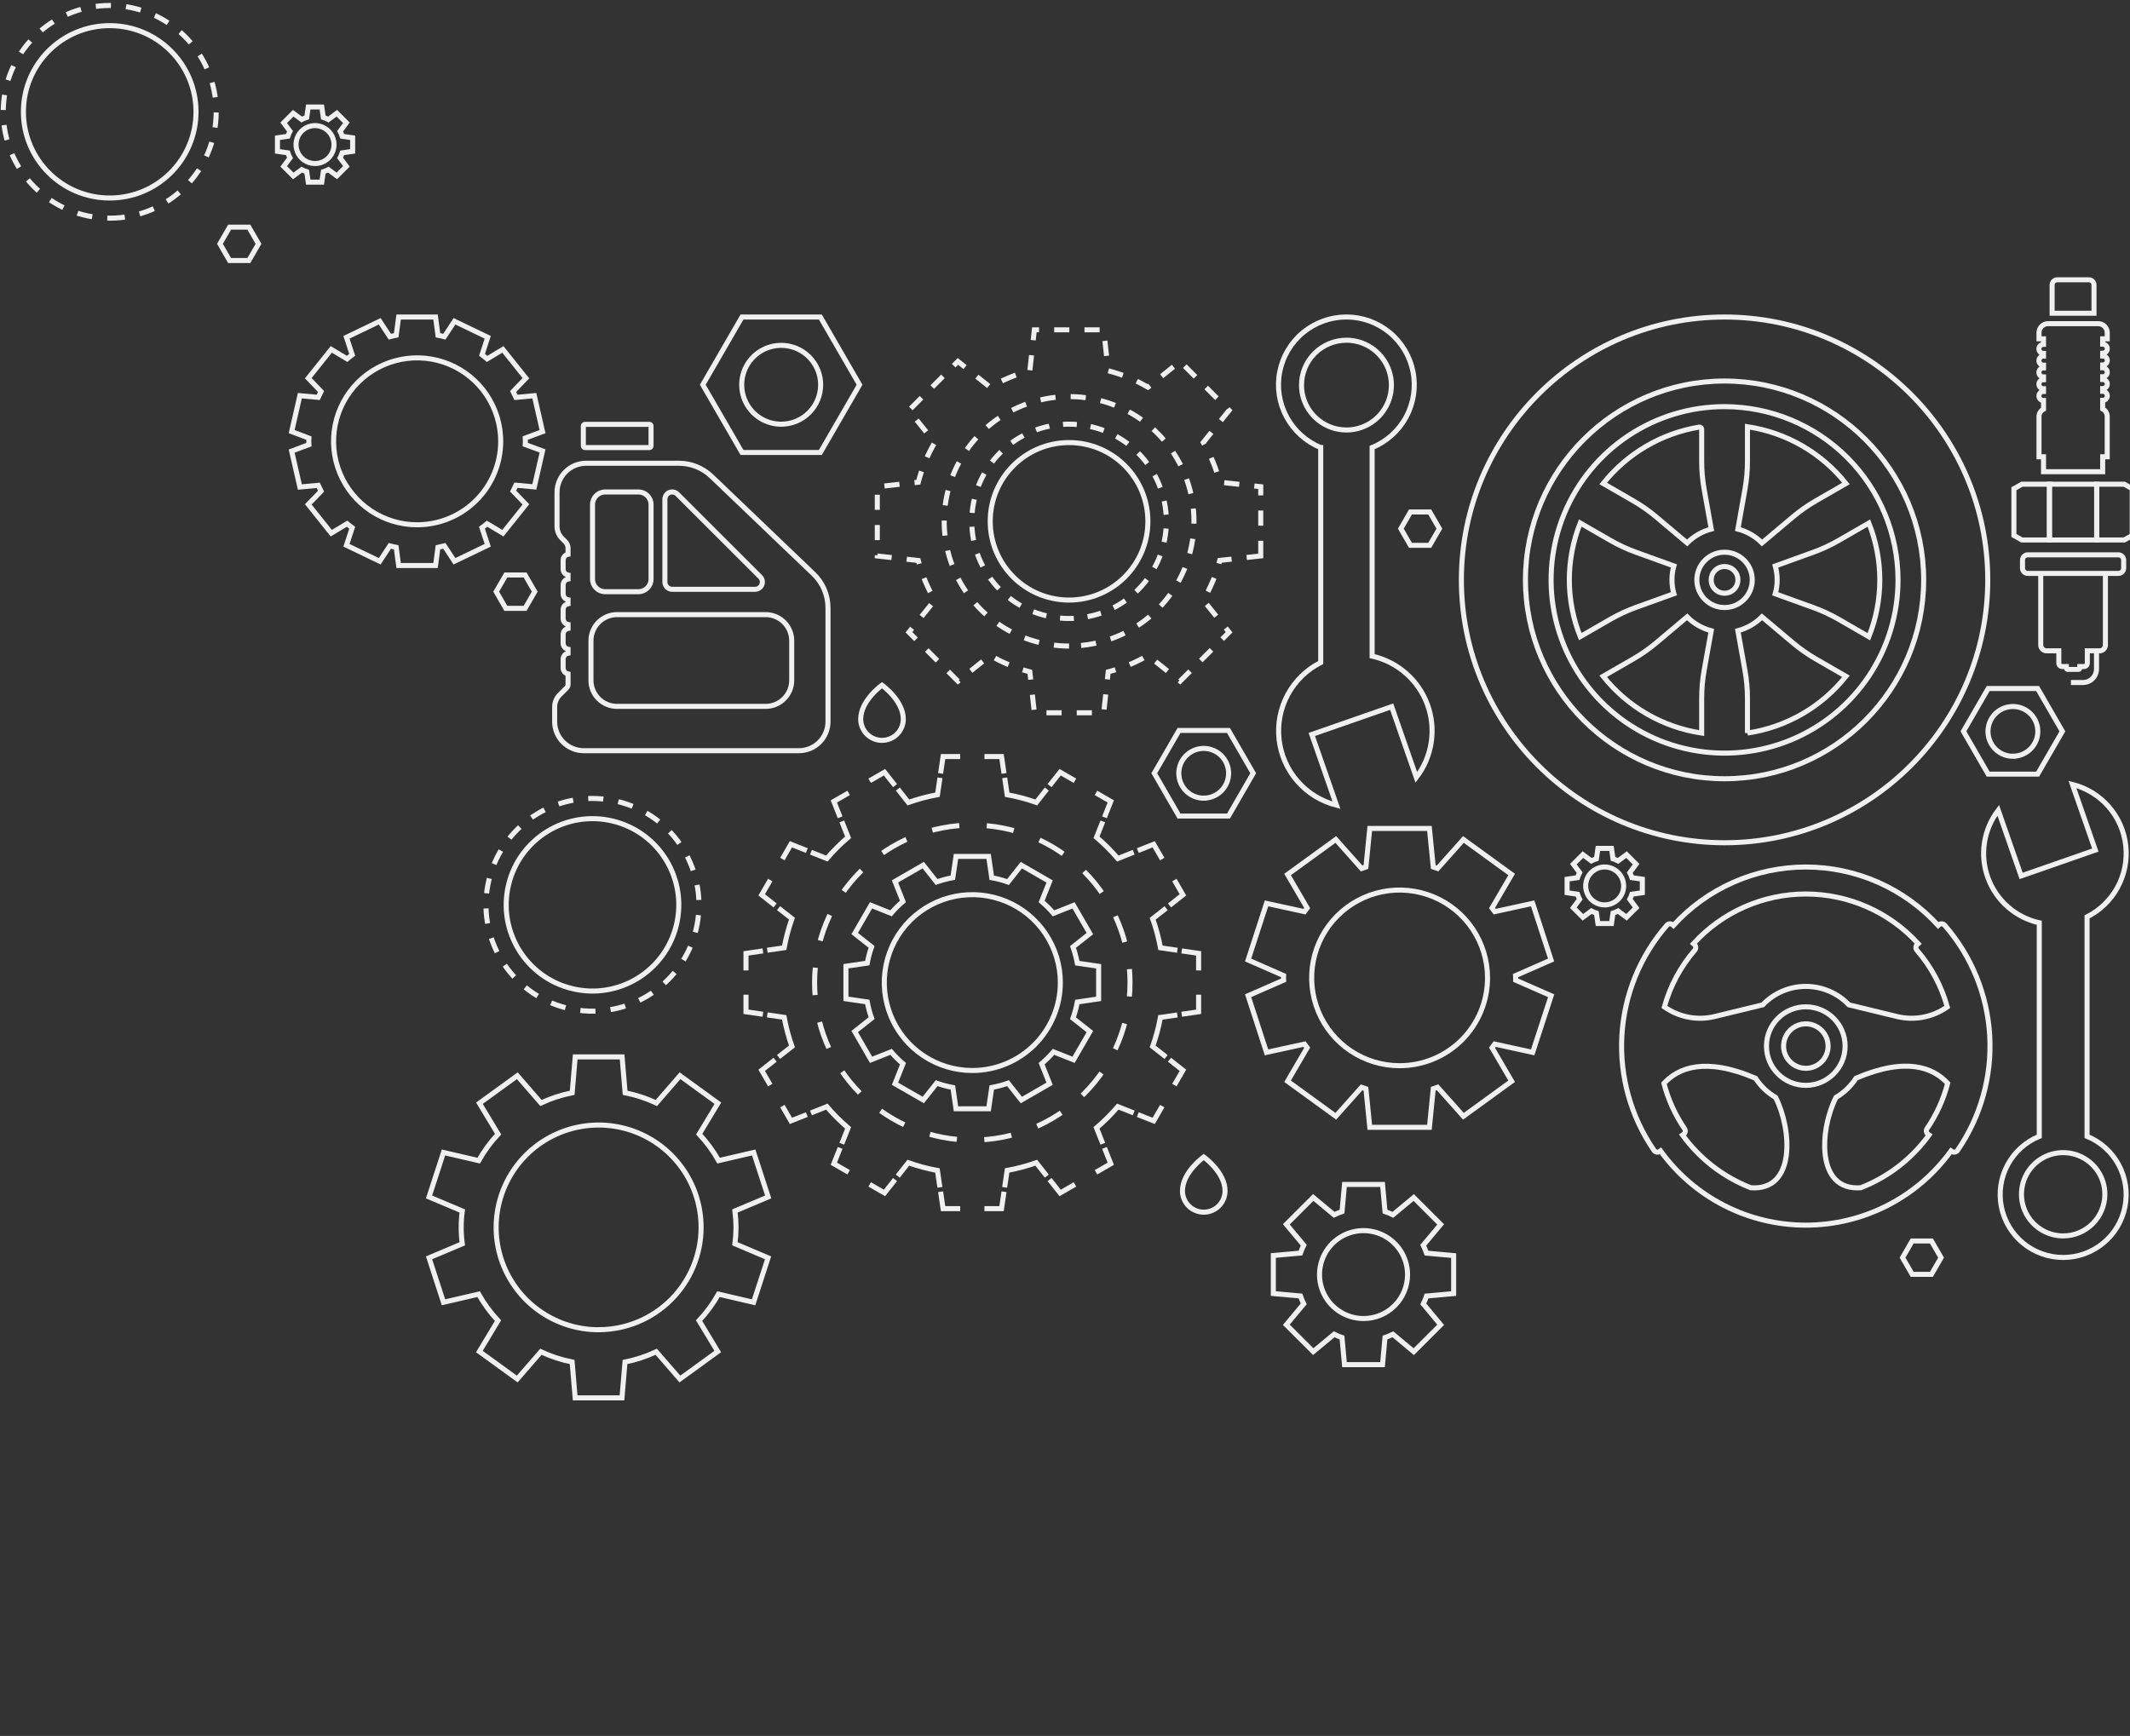 <svg width="422" height="344" viewBox="0 0 422 344" fill="none" xmlns="http://www.w3.org/2000/svg">
<rect x="0" y="0" width="422" height="344" fill="#333333" stroke="none"/>
<g clip-path="url(#clip0_111_303)">
<path d="M288.002 256.344V248.813L282.627 248.327C282.443 247.793 282.225 247.271 281.976 246.764L285.425 242.632L280.092 237.305L275.966 240.738C275.458 240.489 274.936 240.272 274.401 240.088L273.914 234.719H266.375L265.888 240.088C265.353 240.271 264.829 240.489 264.321 240.738L260.182 237.293L254.849 242.62L258.301 246.752C258.05 247.258 257.832 247.78 257.65 248.315L252.276 248.801V256.333L257.65 256.819C257.831 257.354 258.049 257.876 258.301 258.382L254.849 262.516L260.182 267.843L264.321 264.407C264.827 264.656 265.349 264.872 265.882 265.054L266.372 270.423H273.911L274.398 265.054C274.933 264.873 275.456 264.656 275.963 264.407L280.098 267.855L285.431 262.528L281.982 258.394C282.232 257.887 282.45 257.365 282.633 256.831L288.002 256.344ZM270.146 261.29C268.421 261.29 266.735 260.779 265.3 259.821C263.866 258.864 262.748 257.503 262.088 255.911C261.428 254.318 261.255 252.566 261.592 250.876C261.929 249.186 262.76 247.634 263.98 246.415C265.2 245.197 266.754 244.367 268.447 244.031C270.139 243.696 271.892 243.868 273.486 244.528C275.08 245.188 276.442 246.306 277.4 247.739C278.358 249.172 278.869 250.857 278.868 252.58C278.868 253.724 278.642 254.857 278.204 255.914C277.766 256.971 277.123 257.931 276.313 258.74C275.503 259.549 274.542 260.19 273.484 260.628C272.426 261.065 271.291 261.29 270.146 261.29Z" stroke="#F0F0F0" stroke-miterlimit="10"/>
<path d="M104.088 87.454C104.088 87.236 104.062 87.024 104.056 86.809L107.489 85.533L105.862 78.413L102.228 78.75C102.052 78.353 101.864 77.963 101.664 77.581L104.193 74.95L99.633 69.241L96.513 71.12C96.185 70.84 95.841 70.583 95.495 70.323L96.63 66.84L90.04 63.669L88.033 66.726C87.615 66.619 87.197 66.505 86.77 66.428L86.292 62.822H78.98L78.499 66.428C78.072 66.511 77.657 66.625 77.239 66.726L75.23 63.669L68.643 66.84L69.783 70.317C69.44 70.577 69.094 70.834 68.765 71.114L65.636 69.235L61.077 74.944L63.606 77.575C63.408 77.957 63.22 78.347 63.044 78.744L59.41 78.407L57.783 85.527L61.214 86.824C61.214 87.039 61.181 87.251 61.181 87.469C61.181 87.686 61.208 87.898 61.214 88.113L57.783 89.39L59.41 96.51L63.044 96.173C63.22 96.569 63.408 96.96 63.606 97.342L61.077 99.949L65.636 105.658L68.765 103.779C69.094 104.059 69.44 104.319 69.783 104.575L68.643 108.053L75.23 111.224L77.239 108.167C77.657 108.274 78.072 108.387 78.499 108.465L78.98 112.071H86.292L86.77 108.465C87.197 108.381 87.615 108.268 88.033 108.167L90.04 111.224L96.63 108.053L95.486 104.575C95.832 104.319 96.176 104.059 96.504 103.779L99.633 105.658L104.193 99.949L101.664 97.318C101.864 96.936 102.052 96.546 102.228 96.149L105.862 96.486L107.489 89.366L104.056 88.089C104.062 87.883 104.088 87.672 104.088 87.454ZM82.635 103.994C79.361 103.992 76.16 103.02 73.439 101.202C70.717 99.383 68.596 96.799 67.345 93.777C66.093 90.755 65.766 87.429 66.406 84.222C67.046 81.014 68.624 78.067 70.939 75.755C73.255 73.443 76.205 71.869 79.417 71.231C82.628 70.594 85.957 70.922 88.982 72.174C92.007 73.426 94.592 75.546 96.411 78.266C98.23 80.986 99.201 84.183 99.201 87.454C99.2 89.626 98.771 91.778 97.939 93.785C97.106 95.792 95.885 97.616 94.347 99.151C92.809 100.687 90.983 101.906 88.973 102.736C86.963 103.567 84.81 103.994 82.635 103.994Z" stroke="#F0F0F0" stroke-miterlimit="10"/>
<path d="M300.283 193.78C300.283 193.628 300.262 193.481 300.259 193.332L307.306 190.242L303.657 179.018L296.144 180.655C295.971 180.411 295.786 180.175 295.607 179.936L299.489 173.294L289.934 166.356L284.816 172.098C284.517 171.996 284.252 171.889 283.959 171.799L283.198 164.166H271.385L270.624 171.799C270.325 171.886 270.051 171.993 269.767 172.098L264.649 166.356L255.094 173.294L258.976 179.936C258.797 180.175 258.612 180.411 258.439 180.655L250.926 179.018L247.277 190.242L254.324 193.332C254.324 193.481 254.3 193.631 254.3 193.78C254.3 193.929 254.321 194.078 254.324 194.23L247.277 197.317L250.926 208.542L258.439 206.904C258.612 207.152 258.797 207.384 258.976 207.623L255.094 214.266L264.649 221.204L269.767 215.465C270.066 215.563 270.331 215.671 270.624 215.763L271.385 223.396H283.198L283.959 215.763C284.258 215.677 284.532 215.569 284.816 215.465L289.934 221.204L299.489 214.266L295.607 207.623C295.786 207.384 295.971 207.152 296.144 206.904L303.657 208.542L307.318 197.317L300.271 194.23C300.262 194.078 300.283 193.932 300.283 193.78ZM277.291 211.184C273.846 211.184 270.477 210.164 267.612 208.251C264.747 206.339 262.514 203.621 261.195 200.44C259.876 197.26 259.531 193.76 260.204 190.384C260.876 187.008 262.535 183.907 264.972 181.473C267.408 179.039 270.513 177.381 273.892 176.709C277.272 176.038 280.775 176.382 283.959 177.7C287.142 179.017 289.863 181.248 291.778 184.11C293.692 186.972 294.714 190.337 294.714 193.78C294.715 196.065 294.264 198.329 293.389 200.441C292.513 202.552 291.23 204.471 289.612 206.088C287.994 207.704 286.073 208.986 283.959 209.86C281.845 210.735 279.58 211.185 277.291 211.184Z" stroke="#F0F0F0" stroke-miterlimit="10"/>
<path d="M145.82 243.225C145.814 242.137 145.743 241.051 145.608 239.971L152.195 237.194L149.325 228.38L142.374 229.996C141.307 228.099 140.016 226.337 138.528 224.747L142.228 218.62L134.724 213.173L130.039 218.575C128.065 217.654 125.987 216.973 123.85 216.55L123.252 209.445H113.963L113.366 216.55C111.229 216.973 109.15 217.654 107.176 218.575L102.491 213.173L94.985 218.62L98.684 224.747C97.199 226.337 95.909 228.1 94.841 229.996L87.867 228.38L85 237.194L91.587 239.971C91.3 242.13 91.3 244.318 91.587 246.477L85 249.257L87.867 258.071L94.821 256.454C95.888 258.35 97.178 260.113 98.663 261.704L94.973 267.828L102.479 273.274L107.164 267.872C109.138 268.796 111.216 269.478 113.354 269.901L113.951 277.003H123.228L123.826 269.901C125.963 269.478 128.042 268.796 130.015 267.872L134.7 273.274L142.204 267.828L138.504 261.704C139.991 260.113 141.282 258.351 142.35 256.454L149.301 258.071L152.171 249.257L145.608 246.471C145.743 245.394 145.814 244.31 145.82 243.225ZM118.6 263.509C114.585 263.509 110.659 262.319 107.32 260.09C103.981 257.861 101.379 254.694 99.842 250.987C98.305 247.281 97.903 243.203 98.686 239.268C99.47 235.334 101.404 231.72 104.243 228.883C107.083 226.046 110.701 224.114 114.639 223.332C118.578 222.549 122.66 222.951 126.37 224.486C130.08 226.021 133.252 228.621 135.483 231.957C137.714 235.292 138.904 239.214 138.904 243.225C138.902 248.603 136.762 253.76 132.954 257.562C129.147 261.364 123.984 263.5 118.6 263.5V263.509Z" stroke="#F0F0F0" stroke-miterlimit="10"/>
<path d="M234.121 200.989L237.474 200.5V197.115" stroke="#F0F0F0" stroke-miterlimit="10"/>
<path d="M237.474 192.312V188.927L234.121 188.437" stroke="#F0F0F0" stroke-miterlimit="10"/>
<path d="M233.267 188.312L229.914 187.82C229.555 185.862 229.041 183.936 228.376 182.06L231.034 179.972" stroke="#F0F0F0" stroke-miterlimit="10"/>
<path d="M231.706 179.426L234.363 177.326L232.67 174.397" stroke="#F0F0F0" stroke-miterlimit="10"/>
<path d="M230.266 170.236L228.57 167.307L225.423 168.557" stroke="#F0F0F0" stroke-miterlimit="10"/>
<path d="M224.608 168.879L221.461 170.132C220.168 168.62 218.759 167.212 217.245 165.92L218.499 162.773" stroke="#F0F0F0" stroke-miterlimit="10"/>
<path d="M218.819 161.959L220.07 158.815L217.137 157.121" stroke="#F0F0F0" stroke-miterlimit="10"/>
<path d="M212.972 154.723L210.04 153.028L207.938 155.683" stroke="#F0F0F0" stroke-miterlimit="10"/>
<path d="M207.4 156.363L205.31 159.018C203.432 158.354 201.504 157.84 199.545 157.482L199.052 154.132" stroke="#F0F0F0" stroke-miterlimit="10"/>
<path d="M198.918 153.27L198.428 149.92H195.039" stroke="#F0F0F0" stroke-miterlimit="10"/>
<path d="M190.232 149.92H186.843L186.353 153.27" stroke="#F0F0F0" stroke-miterlimit="10"/>
<path d="M186.228 154.132L185.738 157.482C183.778 157.84 181.85 158.354 179.972 159.018L177.882 156.363" stroke="#F0F0F0" stroke-miterlimit="10"/>
<path d="M177.333 155.683L175.233 153.028L172.298 154.723" stroke="#F0F0F0" stroke-miterlimit="10"/>
<path d="M168.136 157.121L165.201 158.815L166.452 161.959" stroke="#F0F0F0" stroke-miterlimit="10"/>
<path d="M166.777 162.773L168.028 165.92C166.515 167.212 165.105 168.62 163.812 170.132L160.665 168.879" stroke="#F0F0F0" stroke-miterlimit="10"/>
<path d="M159.85 168.557L156.7 167.307L155.007 170.236" stroke="#F0F0F0" stroke-miterlimit="10"/>
<path d="M152.603 174.397L150.907 177.326L153.568 179.426" stroke="#F0F0F0" stroke-miterlimit="10"/>
<path d="M154.246 179.963L156.903 182.051C156.24 183.928 155.726 185.854 155.365 187.811L152.015 188.3" stroke="#F0F0F0" stroke-miterlimit="10"/>
<path d="M151.149 188.437L147.796 188.927V192.312" stroke="#F0F0F0" stroke-miterlimit="10"/>
<path d="M147.796 197.115V200.5L151.149 200.989" stroke="#F0F0F0" stroke-miterlimit="10"/>
<path d="M152.015 201.115L155.365 201.604C155.725 203.561 156.239 205.487 156.903 207.364L154.246 209.452" stroke="#F0F0F0" stroke-miterlimit="10"/>
<path d="M153.568 210L150.907 212.1L152.603 215.029" stroke="#F0F0F0" stroke-miterlimit="10"/>
<path d="M155.007 219.19L156.7 222.119L159.85 220.87" stroke="#F0F0F0" stroke-miterlimit="10"/>
<path d="M160.665 220.545L163.812 219.295C165.105 220.807 166.515 222.215 168.028 223.507L166.777 226.65" stroke="#F0F0F0" stroke-miterlimit="10"/>
<path d="M166.452 227.468L165.201 230.612L168.136 232.306" stroke="#F0F0F0" stroke-miterlimit="10"/>
<path d="M172.298 234.707L175.233 236.398L177.333 233.744" stroke="#F0F0F0" stroke-miterlimit="10"/>
<path d="M177.87 233.064L179.96 230.409C181.839 231.072 183.766 231.585 185.726 231.945L186.216 235.292" stroke="#F0F0F0" stroke-miterlimit="10"/>
<path d="M186.353 236.157L186.843 239.506H190.232" stroke="#F0F0F0" stroke-miterlimit="10"/>
<path d="M195.039 239.506H198.428L198.918 236.157" stroke="#F0F0F0" stroke-miterlimit="10"/>
<path d="M199.043 235.292L199.536 231.945C201.495 231.585 203.423 231.071 205.301 230.409L207.392 233.064" stroke="#F0F0F0" stroke-miterlimit="10"/>
<path d="M207.938 233.744L210.04 236.398L212.972 234.707" stroke="#F0F0F0" stroke-miterlimit="10"/>
<path d="M217.137 232.306L220.07 230.612L218.819 227.468" stroke="#F0F0F0" stroke-miterlimit="10"/>
<path d="M218.496 226.65L217.242 223.507C218.756 222.215 220.165 220.807 221.458 219.295L224.608 220.545" stroke="#F0F0F0" stroke-miterlimit="10"/>
<path d="M225.423 220.87L228.57 222.119L230.266 219.19" stroke="#F0F0F0" stroke-miterlimit="10"/>
<path d="M232.67 215.029L234.363 212.1L231.706 210" stroke="#F0F0F0" stroke-miterlimit="10"/>
<path d="M231.025 209.463L228.367 207.375C229.032 205.499 229.547 203.573 229.905 201.616L233.258 201.126" stroke="#F0F0F0" stroke-miterlimit="10"/>
<path d="M214.731 216.788C226.933 204.598 226.933 184.833 214.731 172.643C202.528 160.453 182.743 160.453 170.54 172.643C158.337 184.833 158.337 204.598 170.54 216.788C182.743 228.978 202.528 228.978 214.731 216.788Z" stroke="#F0F0F0" stroke-miterlimit="10" stroke-dasharray="5.44 5.44"/>
<path d="M217.663 197.941V191.483L213.438 190.866C213.238 189.773 212.951 188.698 212.581 187.65L215.928 185.007L212.695 179.414L208.723 180.992C208.003 180.147 207.216 179.362 206.37 178.642L207.95 174.675L202.351 171.444L199.706 174.788C198.657 174.418 197.581 174.132 196.487 173.932L195.869 169.711H189.402L188.777 173.923C187.683 174.122 186.607 174.409 185.559 174.779L182.913 171.435L177.315 174.666L178.891 178.633C178.046 179.353 177.259 180.139 176.538 180.983L172.567 179.406L169.336 184.998L172.683 187.641C172.311 188.688 172.023 189.763 171.824 190.857L167.599 191.474V197.932L171.824 198.549C172.023 199.643 172.31 200.718 172.683 201.765L169.336 204.408L172.576 210.015L176.547 208.44C177.269 209.284 178.056 210.07 178.9 210.791L177.324 214.758L182.922 217.985L185.568 214.642C186.616 215.014 187.692 215.302 188.786 215.501L189.402 219.721H195.869L196.487 215.501C197.581 215.301 198.658 215.014 199.706 214.642L202.351 217.985L207.95 214.758L206.37 210.791C207.215 210.07 208.002 209.284 208.723 208.44L212.695 210.015L215.928 204.422L212.581 201.78C212.952 200.732 213.238 199.657 213.438 198.564L217.663 197.941ZM192.635 212.136C189.186 212.136 185.814 211.114 182.946 209.2C180.078 207.285 177.842 204.564 176.522 201.381C175.202 198.197 174.857 194.694 175.53 191.314C176.203 187.935 177.864 184.83 180.303 182.394C182.742 179.957 185.85 178.298 189.233 177.625C192.616 176.953 196.123 177.298 199.31 178.617C202.496 179.936 205.22 182.169 207.137 185.034C209.053 187.899 210.076 191.267 210.076 194.713C210.076 199.334 208.238 203.766 204.968 207.033C201.697 210.3 197.261 212.136 192.635 212.136Z" stroke="#F0F0F0" stroke-miterlimit="10"/>
<path d="M341.673 80.579C334.876 80.579 328.231 82.592 322.58 86.365C316.928 90.137 312.523 95.499 309.922 101.772C307.321 108.046 306.64 114.949 307.966 121.609C309.292 128.269 312.565 134.386 317.372 139.187C322.178 143.989 328.302 147.259 334.969 148.583C341.635 149.908 348.545 149.228 354.825 146.63C361.105 144.031 366.473 139.631 370.249 133.985C374.025 128.339 376.041 121.701 376.041 114.911C376.03 105.809 372.406 97.083 365.963 90.646C359.52 84.21 350.785 80.59 341.673 80.579ZM346.209 91.4V84.558C353.905 85.705 360.879 89.727 365.722 95.812L359.792 99.233C358.173 100.164 356.64 101.237 355.211 102.44L349.09 107.594C347.775 106.265 346.124 105.314 344.313 104.844L345.716 96.966C346.045 95.129 346.21 93.266 346.209 91.4ZM337.138 85.035V91.418C337.139 93.278 337.304 95.135 337.63 96.966L339.04 104.844C337.229 105.316 335.579 106.265 334.262 107.594L328.159 102.455C326.726 101.247 325.188 100.169 323.564 99.233L317.631 95.812C322.369 89.86 329.15 85.877 336.66 84.635C336.718 84.627 336.777 84.632 336.834 84.648C336.89 84.664 336.942 84.692 336.987 84.729C337.032 84.767 337.069 84.814 337.095 84.866C337.121 84.919 337.135 84.976 337.138 85.035ZM310.916 114.899C310.92 111.043 311.655 107.224 313.083 103.642L319.022 107.066C320.641 108.001 322.34 108.79 324.098 109.425L331.632 112.146C331.123 113.947 331.123 115.854 331.632 117.655L324.098 120.375C322.341 121.011 320.642 121.799 319.022 122.732L313.083 126.159C311.657 122.58 310.921 118.763 310.916 114.911V114.899ZM337.138 138.427V145.27C329.441 144.123 322.468 140.101 317.625 134.016L323.558 130.595C325.176 129.663 326.708 128.591 328.138 127.391L334.256 122.24C335.574 123.567 337.224 124.517 339.034 124.99L337.624 132.867C337.3 134.703 337.137 136.563 337.138 138.427ZM346.209 145.27V138.427C346.21 136.561 346.045 134.699 345.716 132.861L344.31 124.984C346.121 124.512 347.771 123.562 349.087 122.234L355.211 127.391C356.64 128.594 358.173 129.668 359.792 130.601L365.722 134.022C360.878 140.103 353.904 144.122 346.209 145.267V145.27ZM364.324 122.747C362.705 121.814 361.006 121.026 359.248 120.39L351.715 117.67C352.224 115.869 352.224 113.962 351.715 112.161L359.248 109.44C361.007 108.805 362.706 108.016 364.324 107.081L370.263 103.657C373.154 110.885 373.154 118.946 370.263 126.174L364.324 122.747Z" stroke="#F0F0F0" stroke-miterlimit="10"/>
<path d="M341.673 167.003C312.922 167.003 289.531 143.635 289.531 114.911C289.531 86.186 312.922 62.822 341.673 62.822C370.425 62.822 393.819 86.189 393.819 114.911C393.819 143.632 370.428 167.003 341.673 167.003ZM341.673 75.505C319.924 75.505 302.227 93.184 302.227 114.911C302.227 136.638 319.924 154.32 341.673 154.32C363.423 154.32 381.123 136.638 381.123 114.911C381.123 93.184 363.426 75.505 341.673 75.505Z" stroke="#F0F0F0" stroke-miterlimit="10"/>
<path d="M345.553 118.788C347.696 116.647 347.696 113.176 345.553 111.035C343.41 108.894 339.935 108.894 337.792 111.035C335.648 113.176 335.648 116.647 337.792 118.788C339.935 120.929 343.41 120.929 345.553 118.788Z" stroke="#F0F0F0" stroke-miterlimit="10"/>
<path d="M343.549 116.787C344.586 115.751 344.586 114.072 343.549 113.037C342.513 112.001 340.832 112.001 339.795 113.037C338.759 114.072 338.759 115.751 339.795 116.787C340.832 117.822 342.513 117.822 343.549 116.787Z" stroke="#F0F0F0" stroke-miterlimit="10"/>
<path d="M413.491 225.18V181.694C416.058 180.4 418.169 178.354 419.54 175.829C420.911 173.304 421.477 170.42 421.162 167.565C420.847 164.71 419.666 162.019 417.777 159.853C415.888 157.686 413.382 156.148 410.594 155.445L415.13 168.456L400.43 173.58L395.898 160.569C394.46 162.448 393.52 164.657 393.162 166.994C392.804 169.331 393.041 171.72 393.851 173.942C394.661 176.163 396.017 178.145 397.795 179.705C399.573 181.266 401.716 182.353 404.025 182.869V225.18C401.35 226.276 399.138 228.265 397.767 230.809C396.397 233.352 395.953 236.293 396.512 239.127C397.071 241.961 398.597 244.513 400.831 246.348C403.064 248.183 405.866 249.186 408.758 249.186C411.65 249.186 414.451 248.183 416.685 246.348C418.918 244.513 420.445 241.961 421.004 239.127C421.563 236.293 421.119 233.352 419.749 230.809C418.378 228.265 416.166 226.276 413.491 225.18ZM408.758 244.915C407.124 244.915 405.526 244.431 404.168 243.524C402.809 242.617 401.75 241.328 401.125 239.82C400.5 238.312 400.336 236.652 400.655 235.051C400.974 233.45 401.76 231.979 402.916 230.825C404.071 229.671 405.543 228.885 407.146 228.566C408.749 228.248 410.41 228.411 411.92 229.036C413.429 229.661 414.72 230.719 415.628 232.076C416.535 233.433 417.02 235.029 417.02 236.661C417.02 238.85 416.149 240.949 414.6 242.497C413.051 244.045 410.949 244.915 408.758 244.915Z" stroke="#F0F0F0" stroke-miterlimit="10"/>
<path d="M261.663 88.686V131.292C258.901 132.688 256.63 134.892 255.156 137.612C253.681 140.331 253.073 143.435 253.412 146.509C253.751 149.583 255.022 152.48 257.054 154.813C259.086 157.146 261.783 158.803 264.784 159.564L259.896 145.544L275.721 140.035L280.606 154.054C282.155 152.03 283.169 149.649 283.554 147.131C283.94 144.612 283.685 142.037 282.812 139.643C281.94 137.249 280.478 135.113 278.562 133.432C276.646 131.75 274.337 130.577 271.848 130.022V88.686C274.732 87.505 277.116 85.361 278.593 82.62C280.07 79.878 280.548 76.71 279.946 73.655C279.344 70.6 277.699 67.849 275.292 65.872C272.885 63.895 269.865 62.814 266.748 62.814C263.632 62.814 260.612 63.895 258.205 65.872C255.798 67.849 254.152 70.6 253.55 73.655C252.948 76.71 253.426 79.878 254.903 82.62C256.38 85.361 258.765 87.505 261.648 88.686H261.663ZM266.763 67.418C268.524 67.418 270.246 67.94 271.71 68.917C273.174 69.895 274.315 71.284 274.989 72.909C275.663 74.534 275.84 76.323 275.496 78.048C275.152 79.774 274.304 81.359 273.059 82.603C271.814 83.847 270.227 84.694 268.5 85.037C266.773 85.38 264.983 85.204 263.356 84.531C261.729 83.858 260.338 82.717 259.36 81.255C258.381 79.792 257.859 78.072 257.859 76.313C257.859 75.145 258.09 73.988 258.537 72.909C258.984 71.83 259.64 70.849 260.467 70.023C261.294 69.197 262.276 68.542 263.356 68.095C264.436 67.648 265.594 67.418 266.763 67.418Z" stroke="#F0F0F0" stroke-miterlimit="10"/>
<path d="M385.282 183.346C385.211 183.264 385.123 183.198 385.025 183.15C384.927 183.103 384.821 183.075 384.712 183.069C384.603 183.063 384.494 183.079 384.392 183.116C384.289 183.153 384.195 183.21 384.115 183.283L383.996 183.394C380.672 179.745 376.622 176.83 372.106 174.836C367.589 172.842 362.705 171.811 357.767 171.811C352.829 171.811 347.946 172.842 343.429 174.836C338.913 176.83 334.863 179.745 331.539 183.394L331.42 183.283C331.34 183.21 331.245 183.153 331.143 183.116C331.04 183.079 330.932 183.063 330.823 183.069C330.714 183.075 330.608 183.103 330.51 183.15C330.412 183.198 330.324 183.264 330.252 183.346C324.931 189.446 321.793 197.14 321.33 205.218C320.868 213.295 323.109 221.297 327.699 227.963C327.762 228.053 327.841 228.129 327.933 228.187C328.026 228.246 328.129 228.285 328.236 228.303C328.344 228.321 328.454 228.318 328.56 228.293C328.667 228.267 328.767 228.221 328.855 228.157L328.989 228.061C332.275 232.617 336.598 236.328 341.602 238.887C346.605 241.447 352.146 242.781 357.767 242.781C363.389 242.781 368.929 241.447 373.933 238.887C378.937 236.328 383.259 232.617 386.545 228.061L386.68 228.157C386.768 228.221 386.868 228.267 386.974 228.293C387.081 228.318 387.191 228.321 387.299 228.303C387.406 228.285 387.509 228.246 387.601 228.187C387.694 228.129 387.773 228.053 387.835 227.963C392.426 221.297 394.666 213.295 394.204 205.218C393.742 197.14 390.603 189.446 385.282 183.346ZM357.779 177.159C361.971 177.16 366.115 178.036 369.948 179.731C373.78 181.426 377.216 183.903 380.033 187.003L379.848 187.17C379.69 187.315 379.596 187.515 379.585 187.729C379.574 187.942 379.647 188.152 379.788 188.312C382.599 191.562 384.652 195.396 385.796 199.537C384.372 200.543 382.749 201.234 381.035 201.563C379.322 201.891 377.558 201.85 375.862 201.443L366.307 199.122C365.206 197.967 363.882 197.048 362.415 196.42C360.948 195.792 359.368 195.469 357.772 195.469C356.176 195.469 354.596 195.792 353.129 196.42C351.662 197.048 350.338 197.967 349.237 199.122L339.682 201.443C337.986 201.85 336.223 201.891 334.51 201.562C332.797 201.233 331.175 200.543 329.751 199.537C330.893 195.396 332.944 191.562 335.755 188.312C335.898 188.152 335.971 187.943 335.96 187.729C335.949 187.515 335.854 187.314 335.696 187.17L335.51 187.003C338.33 183.901 341.767 181.423 345.603 179.728C349.438 178.033 353.586 177.158 357.779 177.159ZM333.343 224.929L333.549 224.78C333.721 224.654 333.838 224.466 333.873 224.255C333.908 224.044 333.859 223.828 333.737 223.653C331.873 220.919 330.495 217.885 329.664 214.683C332.528 211.593 337.831 209.404 347.815 213.675C348.826 215.233 350.187 216.533 351.79 217.472C354.955 223.665 355.892 236.043 346.872 235.369C341.453 233.258 336.756 229.634 333.343 224.929ZM368.663 235.369C359.642 236.046 360.58 223.668 363.745 217.472C365.35 216.528 366.711 215.222 367.719 213.657C377.704 209.386 383.007 211.569 385.874 214.665C385.041 217.867 383.662 220.901 381.798 223.635C381.675 223.81 381.627 224.026 381.662 224.237C381.697 224.448 381.813 224.636 381.986 224.762L382.192 224.911C378.782 229.624 374.085 233.254 368.663 235.369Z" stroke="#F0F0F0" stroke-miterlimit="10"/>
<path d="M357.767 215.08C362.07 215.08 365.558 211.596 365.558 207.298C365.558 203 362.07 199.516 357.767 199.516C353.465 199.516 349.977 203 349.977 207.298C349.977 211.596 353.465 215.08 357.767 215.08Z" stroke="#F0F0F0" stroke-miterlimit="10"/>
<path d="M357.779 211.703C356.906 211.704 356.053 211.446 355.327 210.962C354.6 210.478 354.034 209.79 353.7 208.984C353.365 208.179 353.278 207.292 353.448 206.437C353.617 205.581 354.038 204.795 354.655 204.179C355.272 203.562 356.058 203.142 356.914 202.971C357.77 202.801 358.658 202.888 359.464 203.222C360.271 203.555 360.96 204.12 361.445 204.845C361.931 205.57 362.189 206.423 362.189 207.295C362.189 208.463 361.724 209.584 360.897 210.41C360.07 211.237 358.949 211.702 357.779 211.703Z" stroke="#F0F0F0" stroke-miterlimit="10"/>
<path d="M115.886 84.089H128.671C128.754 84.089 128.834 84.122 128.893 84.181C128.952 84.24 128.985 84.319 128.985 84.402V88.379C128.985 88.462 128.952 88.541 128.893 88.6C128.834 88.659 128.754 88.692 128.671 88.692H115.886C115.803 88.692 115.723 88.659 115.664 88.6C115.605 88.541 115.572 88.462 115.572 88.379V84.405C115.572 84.322 115.605 84.242 115.664 84.183C115.722 84.124 115.802 84.09 115.886 84.089Z" stroke="#F0F0F0" stroke-miterlimit="10"/>
<path d="M161.167 113.727L140.961 94.392C139.223 92.73 136.909 91.801 134.503 91.8H116.125C114.595 91.801 113.129 92.408 112.047 93.489C110.966 94.57 110.359 96.035 110.359 97.563V104.289C110.359 104.736 110.447 105.179 110.618 105.592C110.789 106.005 111.04 106.38 111.356 106.696L112.004 107.343C112.175 107.515 112.311 107.718 112.404 107.941C112.497 108.165 112.544 108.405 112.544 108.647V109.84C112.267 109.891 112.016 110.04 111.838 110.258C111.659 110.476 111.563 110.751 111.568 111.033V112.76C111.563 113.042 111.659 113.317 111.838 113.535C112.016 113.754 112.267 113.902 112.544 113.953V114.741C112.269 114.796 112.021 114.945 111.842 115.163C111.664 115.38 111.567 115.653 111.568 115.934V117.661C111.567 117.942 111.664 118.215 111.842 118.432C112.021 118.65 112.269 118.799 112.544 118.854V119.642C112.267 119.693 112.016 119.841 111.838 120.06C111.659 120.278 111.563 120.553 111.568 120.835V122.562C111.563 122.844 111.659 123.119 111.838 123.337C112.016 123.555 112.267 123.703 112.544 123.755V124.542C112.269 124.598 112.021 124.747 111.842 124.964C111.664 125.182 111.567 125.454 111.568 125.736V127.463C111.567 127.744 111.664 128.016 111.842 128.234C112.021 128.451 112.269 128.6 112.544 128.656V129.44C112.269 129.495 112.021 129.645 111.842 129.862C111.664 130.08 111.567 130.352 111.568 130.633V132.36C111.567 132.641 111.664 132.914 111.842 133.132C112.021 133.349 112.269 133.498 112.544 133.553V135.621C112.543 135.887 112.436 136.143 112.246 136.331L110.89 137.688C110.573 138.004 110.322 138.379 110.15 138.792C109.979 139.205 109.89 139.648 109.89 140.095V143.003C109.891 144.531 110.499 145.996 111.581 147.076C112.662 148.156 114.129 148.763 115.659 148.763H158.279C159.037 148.763 159.786 148.614 160.486 148.324C161.185 148.035 161.821 147.611 162.356 147.076C162.892 146.541 163.317 145.906 163.606 145.207C163.896 144.508 164.045 143.759 164.045 143.003V120.462C164.045 119.203 163.791 117.958 163.296 116.8C162.801 115.642 162.077 114.597 161.167 113.727ZM149.594 116.778H133.171C132.788 116.777 132.421 116.625 132.151 116.354C131.881 116.084 131.729 115.717 131.729 115.334V98.929C131.729 98.552 131.876 98.191 132.14 97.921C132.403 97.652 132.761 97.497 133.138 97.488C133.333 97.484 133.527 97.519 133.708 97.591C133.889 97.663 134.054 97.771 134.192 97.909L150.615 114.314C150.818 114.516 150.957 114.773 151.013 115.053C151.07 115.334 151.041 115.624 150.932 115.889C150.822 116.153 150.637 116.378 150.398 116.537C150.16 116.695 149.88 116.779 149.594 116.778Z" stroke="#F0F0F0" stroke-miterlimit="10"/>
<path d="M151.69 121.798H122.249C119.396 121.798 117.083 124.108 117.083 126.958V134.818C117.083 137.668 119.396 139.978 122.249 139.978H151.69C154.542 139.978 156.855 137.668 156.855 134.818V126.958C156.855 124.108 154.542 121.798 151.69 121.798Z" stroke="#F0F0F0" stroke-miterlimit="10"/>
<path d="M126.489 97.491H119.893C118.512 97.491 117.394 98.609 117.394 99.988V114.759C117.394 116.138 118.512 117.255 119.893 117.255H126.489C127.869 117.255 128.988 116.138 128.988 114.759V99.988C128.988 98.609 127.869 97.491 126.489 97.491Z" stroke="#F0F0F0" stroke-miterlimit="10"/>
<path d="M162.531 62.822H147.005L139.241 76.244L147.005 89.667H162.531L170.295 76.244L162.531 62.822ZM154.768 84.062C153.221 84.062 151.71 83.604 150.424 82.746C149.138 81.887 148.135 80.667 147.543 79.24C146.951 77.812 146.797 76.242 147.098 74.726C147.4 73.211 148.145 71.819 149.239 70.726C150.332 69.634 151.726 68.89 153.243 68.588C154.759 68.287 156.332 68.442 157.761 69.033C159.19 69.624 160.411 70.626 161.27 71.91C162.13 73.195 162.588 74.705 162.588 76.25C162.588 77.276 162.386 78.292 161.993 79.24C161.6 80.188 161.024 81.049 160.298 81.774C159.572 82.5 158.71 83.075 157.761 83.468C156.812 83.86 155.795 84.062 154.768 84.062Z" stroke="#F0F0F0" stroke-miterlimit="10"/>
<path d="M404.315 113.631V127.859C404.326 128.165 404.458 128.453 404.682 128.662C404.906 128.871 405.203 128.982 405.509 128.972H407.898V131.441C407.904 131.617 407.98 131.784 408.109 131.904C408.237 132.024 408.409 132.088 408.585 132.083H409.385V132.357C409.385 132.398 409.393 132.439 409.41 132.477C409.426 132.515 409.45 132.549 409.481 132.577C409.511 132.605 409.547 132.626 409.586 132.64C409.625 132.653 409.666 132.659 409.707 132.655H411.735C411.776 132.659 411.817 132.653 411.857 132.64C411.896 132.626 411.931 132.605 411.962 132.577C411.992 132.549 412.016 132.515 412.033 132.477C412.049 132.439 412.057 132.398 412.057 132.357V132.083H412.855C412.942 132.086 413.029 132.072 413.111 132.041C413.193 132.011 413.268 131.964 413.333 131.905C413.397 131.845 413.448 131.774 413.485 131.694C413.521 131.615 413.541 131.529 413.544 131.441V128.972H415.933C416.239 128.982 416.537 128.871 416.761 128.662C416.985 128.453 417.117 128.165 417.127 127.859V113.631" stroke="#F0F0F0" stroke-miterlimit="10"/>
<path d="M401.744 109.947H419.701C419.978 109.947 420.244 110.057 420.44 110.253C420.636 110.448 420.746 110.714 420.746 110.991V112.59C420.746 112.866 420.637 113.131 420.441 113.326C420.246 113.521 419.981 113.631 419.704 113.631H401.747C401.471 113.631 401.206 113.521 401.01 113.326C400.815 113.131 400.705 112.866 400.705 112.59V110.988C400.706 110.713 400.815 110.449 401.01 110.254C401.205 110.059 401.468 109.948 401.744 109.947Z" stroke="#F0F0F0" stroke-miterlimit="10"/>
<path d="M413.855 55.445H407.584C407.315 55.445 407.057 55.552 406.867 55.742C406.676 55.932 406.569 56.19 406.569 56.459V62.073H414.867V56.459C414.867 56.191 414.76 55.933 414.571 55.743C414.381 55.553 414.123 55.446 413.855 55.445Z" stroke="#F0F0F0" stroke-miterlimit="10"/>
<path d="M415.399 95.952H406.041V107.006H415.399V95.952Z" stroke="#F0F0F0" stroke-miterlimit="10"/>
<path d="M400.583 95.952L399 96.844V106.111L400.583 107.006H406.041V95.952H400.583Z" stroke="#F0F0F0" stroke-miterlimit="10"/>
<path d="M420.86 95.952H418.122H416.581H415.402V107.006H416.581H418.122H420.86L422.442 106.111V96.844L420.86 95.952Z" stroke="#F0F0F0" stroke-miterlimit="10"/>
<path d="M417.492 67.143V65.926C417.492 65.452 417.303 64.996 416.967 64.661C416.631 64.325 416.175 64.137 415.7 64.137H405.763C405.288 64.137 404.832 64.325 404.496 64.661C404.16 64.996 403.971 65.452 403.971 65.926V67.143H404.867V68.241H404.849C404.612 68.241 404.384 68.335 404.216 68.503C404.048 68.671 403.954 68.899 403.954 69.136C403.954 69.373 404.048 69.601 404.216 69.769C404.384 69.936 404.612 70.031 404.849 70.031H404.867V70.574H404.849C404.612 70.574 404.384 70.668 404.216 70.836C404.048 71.004 403.954 71.231 403.954 71.469C403.954 71.706 404.048 71.933 404.216 72.101C404.384 72.269 404.612 72.363 404.849 72.363H404.867V72.906H404.849C404.612 72.906 404.384 73.001 404.216 73.168C404.048 73.336 403.954 73.564 403.954 73.801C403.954 74.038 404.048 74.266 404.216 74.434C404.384 74.602 404.612 74.696 404.849 74.696H404.867V75.242H404.849C404.612 75.242 404.384 75.336 404.216 75.504C404.048 75.672 403.954 75.899 403.954 76.137C403.954 76.374 404.048 76.602 404.216 76.769C404.384 76.937 404.612 77.031 404.849 77.031H404.867V77.574H404.849C404.612 77.574 404.384 77.669 404.216 77.836C404.048 78.004 403.954 78.232 403.954 78.469C403.954 78.707 404.048 78.934 404.216 79.102C404.384 79.27 404.612 79.364 404.849 79.364H404.867V81.085C404.598 81.222 404.372 81.43 404.214 81.687C404.056 81.944 403.972 82.239 403.971 82.541V90.52H404.867V93.479H416.587V90.52H417.483V82.505C417.482 82.204 417.398 81.908 417.24 81.651C417.082 81.394 416.856 81.186 416.587 81.049V79.328H416.605C416.842 79.328 417.07 79.234 417.238 79.066C417.406 78.898 417.501 78.671 417.501 78.433C417.501 78.196 417.406 77.969 417.238 77.801C417.07 77.633 416.842 77.538 416.605 77.538H416.587V76.996H416.605C416.842 76.996 417.07 76.901 417.238 76.734C417.406 76.566 417.501 76.338 417.501 76.101C417.501 75.864 417.406 75.636 417.238 75.468C417.07 75.3 416.842 75.206 416.605 75.206H416.587V74.66H416.605C416.842 74.66 417.07 74.566 417.238 74.398C417.406 74.23 417.501 74.003 417.501 73.765C417.501 73.528 417.406 73.3 417.238 73.132C417.07 72.965 416.842 72.87 416.605 72.87H416.587V72.328H416.605C416.842 72.328 417.07 72.233 417.238 72.066C417.406 71.898 417.501 71.67 417.501 71.433C417.501 71.195 417.406 70.968 417.238 70.8C417.07 70.632 416.842 70.538 416.605 70.538H416.587V69.995H416.605C416.842 69.995 417.07 69.901 417.238 69.733C417.406 69.565 417.501 69.338 417.501 69.1C417.501 68.863 417.406 68.635 417.238 68.467C417.07 68.3 416.842 68.205 416.605 68.205H416.587V67.143H417.492Z" stroke="#F0F0F0" stroke-miterlimit="10"/>
<path d="M415.366 128.7V132.551C415.368 132.906 415.299 133.258 415.164 133.586C415.029 133.915 414.83 134.213 414.579 134.464C414.327 134.715 414.029 134.914 413.7 135.049C413.371 135.184 413.019 135.252 412.663 135.25H410.299" stroke="#F0F0F0" stroke-miterlimit="10"/>
<path d="M249.779 110.168V96.447L241.658 95.552C240.945 92.791 239.848 90.144 238.4 87.687L243.512 81.321L233.802 71.621L227.433 76.731C224.973 75.284 222.323 74.188 219.559 73.473L218.663 65.36H204.928L204.032 73.473C201.268 74.187 198.618 75.283 196.159 76.731L189.79 71.621L180.077 81.321L185.194 87.695C183.745 90.153 182.648 92.8 181.934 95.561L173.812 96.456V110.177L181.934 111.072C182.65 113.828 183.747 116.47 185.194 118.923L180.08 125.285L189.793 134.985L196.162 129.879C198.622 131.324 201.272 132.419 204.035 133.133L204.931 141.246H218.666L219.562 133.133C222.325 132.418 224.975 131.323 227.436 129.879L233.805 134.985L243.515 125.285L238.403 118.923C239.851 116.464 240.947 113.816 241.661 111.054L249.779 110.168ZM211.802 128.026C206.908 128.025 202.125 126.574 198.056 123.858C193.988 121.141 190.817 117.28 188.945 112.763C187.073 108.246 186.584 103.276 187.54 98.482C188.495 93.687 190.852 89.283 194.313 85.827C197.774 82.37 202.183 80.017 206.983 79.064C211.782 78.11 216.757 78.6 221.278 80.471C225.799 82.342 229.663 85.51 232.382 89.575C235.101 93.64 236.552 98.419 236.552 103.308C236.552 106.554 235.912 109.769 234.668 112.768C233.424 115.768 231.601 118.493 229.302 120.788C227.004 123.084 224.275 124.905 221.273 126.146C218.27 127.388 215.052 128.027 211.802 128.026Z" stroke="#F0F0F0" stroke-miterlimit="10" stroke-dasharray="3 3"/>
<path d="M243.39 144.751H233.59L228.687 153.231L233.59 161.711H243.39L248.289 153.231L243.39 144.751ZM238.49 158.174C237.514 158.175 236.559 157.887 235.747 157.346C234.935 156.806 234.301 156.037 233.927 155.137C233.552 154.237 233.452 153.246 233.641 152.289C233.83 151.333 234.299 150.454 234.987 149.763C235.676 149.072 236.555 148.601 237.511 148.409C238.468 148.217 239.46 148.313 240.363 148.684C241.265 149.055 242.037 149.685 242.581 150.494C243.125 151.304 243.417 152.256 243.419 153.231C243.419 154.538 242.9 155.791 241.976 156.716C241.052 157.64 239.798 158.16 238.49 158.162V158.174Z" stroke="#F0F0F0" stroke-miterlimit="10"/>
<path d="M283.263 101.458H279.444L277.536 104.76L279.444 108.065H283.263L285.174 104.76L283.263 101.458Z" stroke="#F0F0F0" stroke-miterlimit="10"/>
<path d="M104.035 113.95H100.216L98.305 117.249L100.213 120.551H104.032L105.943 117.249L104.035 113.95Z" stroke="#F0F0F0" stroke-miterlimit="10"/>
<path d="M382.661 245.92H378.842L376.934 249.222L378.842 252.527H382.661L384.569 249.222L382.661 245.92Z" stroke="#F0F0F0" stroke-miterlimit="10"/>
<path d="M49.306 45.014H45.487L43.579 48.316L45.487 51.627H49.306L51.214 48.322L49.306 45.014Z" stroke="#F0F0F0" stroke-miterlimit="10"/>
<path d="M403.703 136.445H393.9L389 144.925L393.9 153.405H403.703L408.602 144.925L403.703 136.445ZM398.8 149.868C397.824 149.867 396.87 149.577 396.058 149.035C395.247 148.493 394.615 147.723 394.242 146.822C393.869 145.921 393.771 144.929 393.962 143.973C394.153 143.017 394.623 142.139 395.314 141.449C396.004 140.76 396.884 140.291 397.841 140.101C398.798 139.911 399.791 140.009 400.692 140.382C401.594 140.755 402.365 141.387 402.907 142.198C403.449 143.009 403.738 143.962 403.738 144.937C403.735 146.243 403.213 147.495 402.288 148.417C401.362 149.339 400.107 149.856 398.8 149.856V149.868Z" stroke="#F0F0F0" stroke-miterlimit="10"/>
<path d="M325.385 176.906V174.221L323.316 173.923C323.209 173.577 323.07 173.241 322.901 172.921L324.149 171.247L322.253 169.353L320.575 170.6C320.256 170.428 319.92 170.289 319.572 170.186L319.273 168.118H316.586L316.287 170.186C315.941 170.29 315.605 170.428 315.287 170.6L313.609 169.353L311.713 171.247L312.961 172.921C312.792 173.241 312.653 173.577 312.546 173.923L310.477 174.221V176.906L312.546 177.204C312.653 177.55 312.792 177.886 312.961 178.206L311.713 179.883L313.609 181.777L315.287 180.527C315.606 180.698 315.941 180.838 316.287 180.945L316.586 183.012H319.273L319.572 180.945C319.919 180.839 320.255 180.699 320.575 180.527L322.253 181.777L324.149 179.883L322.901 178.206C323.07 177.886 323.209 177.55 323.316 177.204L325.385 176.906ZM317.921 179.325C317.176 179.325 316.447 179.105 315.828 178.692C315.208 178.279 314.725 177.692 314.44 177.004C314.154 176.317 314.079 175.56 314.225 174.83C314.37 174.101 314.728 173.43 315.255 172.904C315.782 172.378 316.453 172.019 317.184 171.874C317.914 171.729 318.672 171.804 319.36 172.089C320.048 172.374 320.636 172.857 321.049 173.476C321.463 174.095 321.683 174.822 321.683 175.567C321.68 176.56 321.284 177.513 320.581 178.215C319.877 178.918 318.924 179.314 317.93 179.316L317.921 179.325Z" stroke="#F0F0F0" stroke-miterlimit="10"/>
<path d="M69.867 29.99V27.305L67.798 27.007C67.694 26.661 67.555 26.326 67.383 26.008L68.631 24.331L66.735 22.437L65.06 23.684C64.74 23.513 64.404 23.374 64.056 23.269L63.758 21.202H61.071L60.772 23.269C60.424 23.373 60.088 23.512 59.769 23.684L58.091 22.437L56.203 24.331L57.455 26.008C57.283 26.326 57.143 26.661 57.037 27.007L54.97 27.305V29.99L57.037 30.288C57.143 30.635 57.283 30.97 57.455 31.29L56.203 32.969L58.1 34.864L59.778 33.617C60.095 33.784 60.426 33.922 60.769 34.028L61.068 36.096H63.755L64.053 34.028C64.4 33.921 64.736 33.782 65.057 33.614L66.732 34.861L68.628 32.967L67.38 31.29C67.552 30.971 67.691 30.635 67.795 30.288L69.867 29.99ZM62.402 32.409C61.657 32.407 60.93 32.184 60.312 31.77C59.693 31.355 59.212 30.766 58.929 30.078C58.646 29.39 58.573 28.633 58.72 27.904C58.868 27.174 59.228 26.505 59.756 25.98C60.284 25.456 60.956 25.099 61.687 24.956C62.418 24.813 63.175 24.89 63.862 25.177C64.55 25.463 65.136 25.947 65.548 26.567C65.96 27.187 66.179 27.915 66.176 28.659C66.174 29.655 65.776 30.609 65.07 31.312C64.364 32.015 63.408 32.41 62.411 32.409H62.402Z" stroke="#F0F0F0" stroke-miterlimit="10"/>
<path d="M178.963 142.499C178.963 143.617 178.518 144.689 177.727 145.479C176.936 146.27 175.863 146.714 174.744 146.714C173.625 146.714 172.552 146.27 171.76 145.479C170.969 144.689 170.525 143.617 170.525 142.499C170.525 138.785 174.744 135.782 174.744 135.782C174.744 135.782 178.963 138.785 178.963 142.499Z" stroke="#F0F0F0" stroke-miterlimit="10"/>
<path d="M242.709 235.996C242.709 237.113 242.264 238.185 241.473 238.976C240.682 239.766 239.609 240.21 238.49 240.21C237.371 240.21 236.298 239.766 235.506 238.976C234.715 238.185 234.271 237.113 234.271 235.996C234.271 232.282 238.49 229.278 238.49 229.278C238.49 229.278 242.709 232.282 242.709 235.996Z" stroke="#F0F0F0" stroke-miterlimit="10"/>
<path d="M137.875 184.295C140.635 172.987 133.696 161.586 122.376 158.83C111.057 156.073 99.644 163.005 96.885 174.313C94.126 185.62 101.065 197.022 112.384 199.778C123.703 202.535 135.116 195.603 137.875 184.295Z" stroke="#F0F0F0" stroke-miterlimit="10" stroke-dasharray="3 3"/>
<path d="M134.002 183.332C136.225 174.164 130.589 164.932 121.412 162.71C112.235 160.489 102.993 166.12 100.769 175.288C98.546 184.455 104.182 193.688 113.359 195.909C122.536 198.13 131.778 192.499 134.002 183.332Z" stroke="#F0F0F0" stroke-miterlimit="10"/>
<path d="M225.432 116.923C232.958 109.404 232.959 97.213 225.432 89.694C217.905 82.174 205.701 82.174 198.174 89.694C190.647 97.213 190.647 109.404 198.174 116.923C205.701 124.442 217.905 124.442 225.432 116.923Z" stroke="#F0F0F0" stroke-miterlimit="10" stroke-dasharray="2.74 2.74"/>
<path d="M211.802 118.911C220.428 118.911 227.421 111.925 227.421 103.308C227.421 94.69 220.428 87.704 211.802 87.704C203.175 87.704 196.182 94.69 196.182 103.308C196.182 111.925 203.175 118.911 211.802 118.911Z" stroke="#F0F0F0" stroke-miterlimit="10"/>
<path d="M21.737 43.233C33.388 43.233 42.833 33.798 42.833 22.16C42.833 10.521 33.388 1.086 21.737 1.086C10.087 1.086 0.642 10.521 0.642 22.16C0.642 33.798 10.087 43.233 21.737 43.233Z" stroke="#F0F0F0" stroke-miterlimit="10" stroke-dasharray="3 3"/>
<path d="M21.737 39.239C31.18 39.239 38.834 31.593 38.834 22.16C38.834 12.727 31.18 5.08 21.737 5.08C12.295 5.08 4.64 12.727 4.64 22.16C4.64 31.593 12.295 39.239 21.737 39.239Z" stroke="#F0F0F0" stroke-miterlimit="10"/>
</g>
<defs>
<clipPath id="clip0_111_303">
<rect width="422" height="343.141" fill="white" transform="translate(0 0.445)"/>
</clipPath>
</defs>
</svg>
